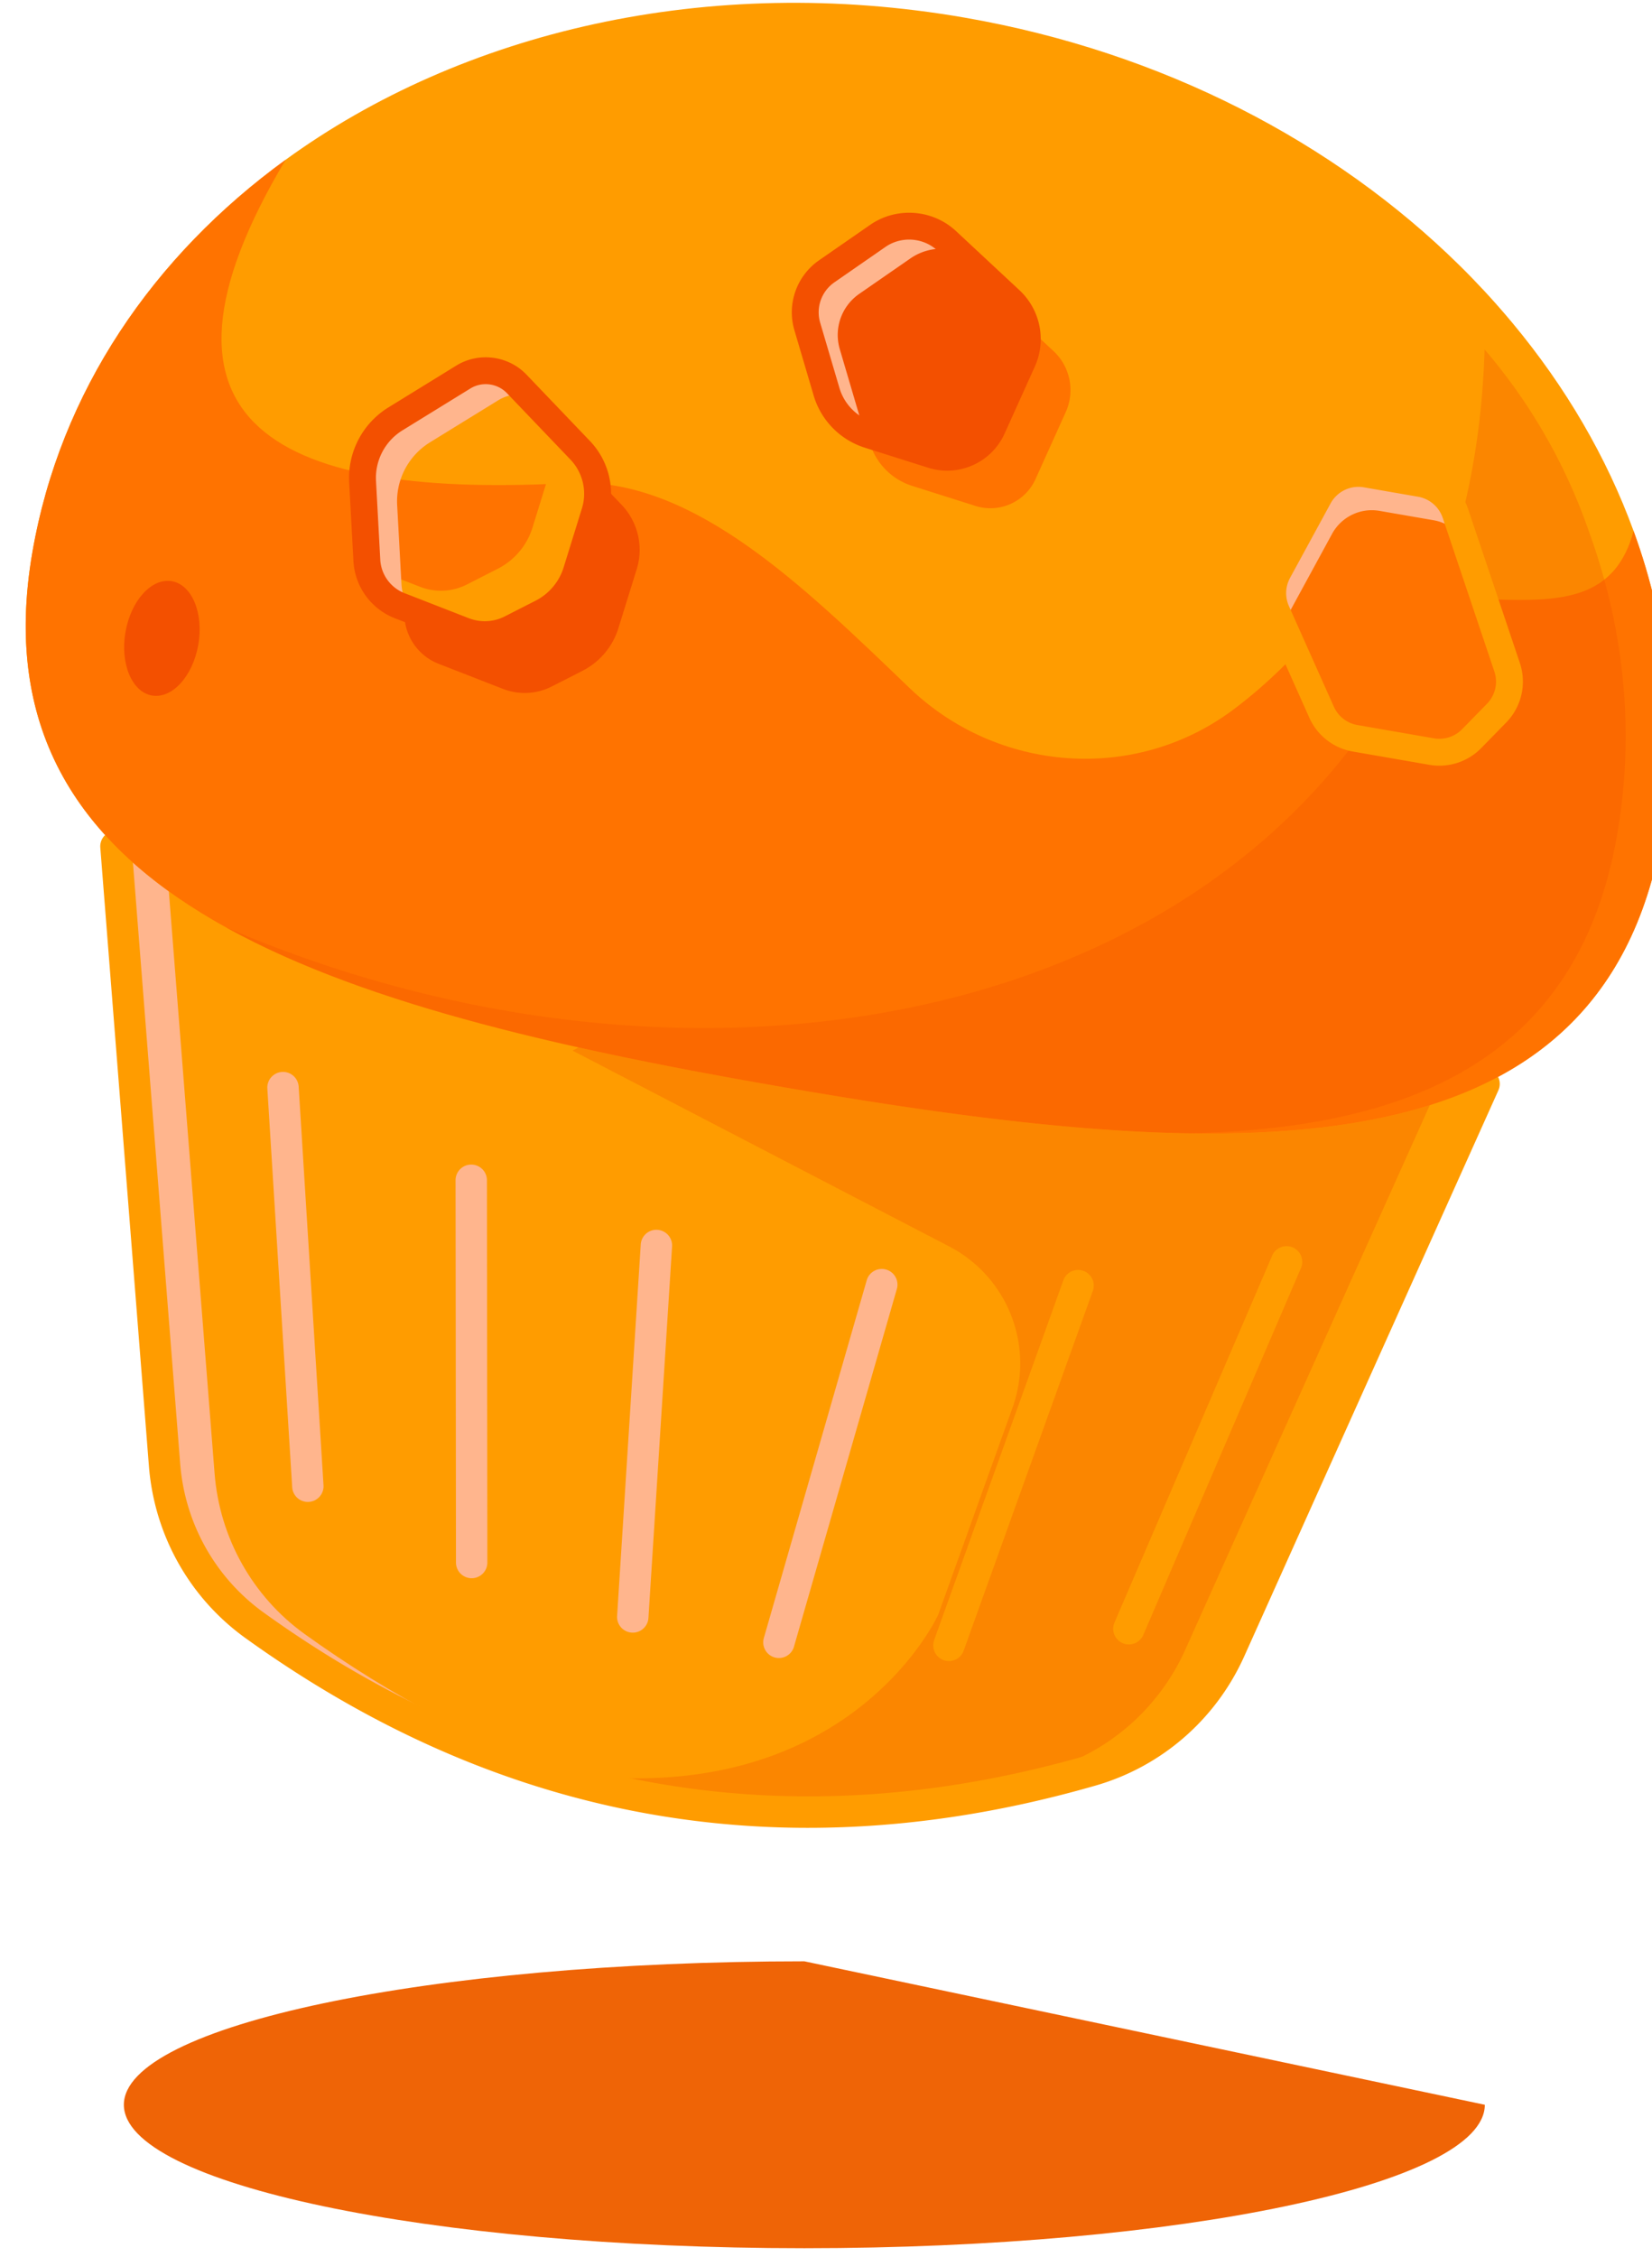 <svg version="1.1" id="Слой_1" xmlns="http://www.w3.org/2000/svg" x="0" y="0" viewBox="0 0 585 799" xml:space="preserve"><style>.st263{fill:#f35000}.st268{fill:#ff9c00}.st270{fill:#ffb58d}.st271{opacity:.3}.st272{fill:#ff7300}</style><path d="M525.8 745.21c0 28.05-107.89 50.79-240.97 50.79S43.86 773.26 43.86 745.21s107.89-50.79 240.97-50.79" fill="#ef6406"/><path class="st268" d="M525.55 383.76L435.57 584.1c-9.32 20.76-27.25 36.44-49.11 42.75-70.5 20.29-137.4 19.81-200.7-1.49l-.05-.01c-32.85-11.05-64.72-27.69-95.62-49.94-18.46-13.3-30.05-34.11-31.83-56.8l-17.2-218.93 484.49 84.08z"/><path d="M285.82 642.46c-34.47 0-67.98-5.44-100.31-16.31-32.82-11.03-65.06-27.87-95.89-50.06-18.63-13.43-30.36-34.35-32.17-57.4l-17.29-220 1.04.18 485.53 84.26-.43.97-89.97 200.34c-9.47 21.09-27.56 36.84-49.63 43.21-34.34 9.87-68.04 14.81-100.88 14.81zM41.96 300.67l17.13 217.88c1.77 22.56 13.25 43.05 31.49 56.2 30.69 22.09 62.79 38.86 95.4 49.83 62.86 21.14 130.22 21.64 200.26 1.48 21.6-6.23 39.31-21.65 48.59-42.3l89.54-199.37-482.41-83.72z" fill="#130077"/><path class="st270" d="M241.16 638.56c-18.75-2.67-37.22-7.07-55.4-13.19l-.05-.01c-32.85-11.05-64.72-27.69-95.62-49.94-18.46-13.3-30.05-34.11-31.83-56.8l-17.2-218.94 17.72 3.07L75.99 521.7c1.78 22.68 13.38 43.5 31.83 56.8 30.9 22.24 62.78 38.89 95.62 49.94l.05.01c12.41 4.18 24.97 7.55 37.67 10.11z"/><g class="st271"><path class="st263" d="M277.67 641.61c30.25-.72 61.22-5.63 92.93-14.75 21.86-6.31 39.79-21.99 49.11-42.75l89.97-200.34-247.42-42.94-59.51 31.15 133.37 69.33c20.73 10.78 30.3 35.2 22.4 57.19l-26.28 73.2s-34.54 76.51-146.46 53.68c31.87 10.72 64.66 16.16 98.36 16.33-2.17-.02-4.32-.05-6.47-.1zm116.98-67.12l55.84-129.92a5.546 5.546 0 017.29-2.91c2.82 1.21 4.12 4.48 2.92 7.3l-55.84 129.91c-1.03 2.41-3.58 3.71-6.05 3.28-.42-.07-.84-.19-1.26-.38-2.81-1.2-4.11-4.47-2.9-7.28zm-63.85 6.18l45.75-127.37c1.03-2.88 4.21-4.38 7.1-3.34 2.88 1.03 4.39 4.23 3.34 7.1l-45.74 127.38a5.572 5.572 0 01-7.1 3.36 5.585 5.585 0 01-3.35-7.13z"/></g><path class="st268" d="M286.17 647.16c-70.4 0-137.12-22.46-199.32-67.23-19.77-14.25-32.2-36.44-34.12-60.87L35.52 300.12a5.548 5.548 0 015.1-5.97c3.05-.22 5.73 2.04 5.97 5.1L63.8 518.19c1.66 21.17 12.43 40.39 29.54 52.73 88.58 63.77 186.69 80.8 291.58 50.6 20.26-5.85 36.88-20.31 45.58-39.69l89.97-200.34a5.547 5.547 0 017.34-2.79 5.547 5.547 0 012.79 7.34l-89.97 200.34c-10.04 22.36-29.23 39.06-52.64 45.81-34.67 9.99-68.66 14.97-101.82 14.97z"/><path class="st268" d="M588.52 295.56c-21.44 123.54-153.32 116.76-312.67 89.1-77.39-13.43-147.03-29.32-195.72-56.26-.02 0-.04-.02-.06-.04C28.53 299.84.46 258.94 11.48 195.42 21.33 138.68 54.2 90.7 101.11 56.59 163.44 11.26 250.59-9.55 341.53 6.23c70.37 12.21 131.23 44.3 175.27 87.7 3.03 2.97 5.96 6.01 8.83 9.09 3.47 3.74 6.82 7.56 10.05 11.44 18.73 22.52 33.26 47.35 42.81 73.57l.01.02c12.45 34.2 16.4 70.76 10.02 107.51z"/><path class="st272" d="M588.52 295.56c-21.44 123.54-153.32 116.76-312.67 89.1-159.35-27.65-285.8-65.7-264.36-189.24C21.33 138.68 54.2 90.7 101.11 56.59h.02c-56.21 94.27-2.76 120.53 103.09 114.29 42.12-.55 79.65 35.99 117.79 72.65 31.16 29.94 79.6 33.74 114.32 8.02 10.31-7.63 20.42-17.21 30.3-28.68 43.37-27.11 99.53 10.73 111.85-34.83l.01.02c12.46 34.19 16.41 70.75 10.03 107.5z"/><g class="st271"><path class="st263" d="M572.65 295.56c6.38-36.75 2.43-73.31-10.03-107.51l-.01-.02a199.126 199.126 0 00-17.96-38.18 199.673 199.673 0 00-18.94-26.12c-6.38 218.58-243.59 291.32-445.62 204.63-.02 0-.02 0-.03-.01 0 0 .03.02.09.05 48.69 26.94 118.33 42.83 195.72 56.26 51.95 9.02 100.98 15.81 144.22 16.59 81.09-1.49 138.98-27.45 152.56-105.69z"/></g><path class="st270" d="M108.06 531.69a5.55 5.55 0 01-4.59-5.13l-8.8-141.14a5.559 5.559 0 015.2-5.89c3.06-.19 5.7 2.14 5.89 5.2l8.8 141.14c.19 3.06-2.14 5.7-5.2 5.89-.45.03-.88.01-1.3-.07zm58.01 27.01a5.556 5.556 0 01-4.6-5.47l-.15-135.34c0-3.07 2.48-5.56 5.55-5.56s5.56 2.48 5.56 5.55l.15 135.34c0 3.07-2.48 5.56-5.55 5.56-.32.01-.65-.02-.96-.08zm57.05 19.27a5.561 5.561 0 01-4.59-5.83l8.37-131.52a5.547 5.547 0 015.9-5.19c3.05.2 5.39 2.83 5.19 5.9l-8.37 131.52a5.547 5.547 0 01-5.9 5.19c-.2-.01-.4-.03-.6-.07zm51.76 8.99c-.2-.03-.4-.08-.59-.14a5.55 5.55 0 01-3.8-6.87l36.43-126.65a5.55 5.55 0 1110.67 3.07l-36.43 126.65c-.79 2.75-3.52 4.41-6.28 3.94z"/><path class="st263" d="M224.72 201.25l-6.5 20.93a24.5 24.5 0 01-12.26 14.58L195 242.35a20.351 20.351 0 01-16.61.82l-22.78-8.88a18.2 18.2 0 01-11.6-16.03l-.16-2.91 20.46 7.98a20.234 20.234 0 0016.59-.83l10.96-5.59a24.58 24.58 0 0012.28-14.57l6.48-20.93c1.1-3.58 1.27-7.32.58-10.87l8.34 8.73c5.6 5.85 7.57 14.26 5.18 21.98z"/><path class="st263" d="M185.79 245.35c-2.6 0-5.2-.48-7.68-1.44l-22.78-8.88c-6.96-2.7-11.71-9.27-12.11-16.73l-.22-4.14 21.6 8.43a19.455 19.455 0 0015.94-.79l10.96-5.59c5.66-2.89 9.99-8.03 11.88-14.1l6.48-20.93c1.04-3.38 1.24-7 .56-10.48l-.51-2.65 10.21 10.68a23.106 23.106 0 015.36 22.77l-6.5 20.93c-2 6.48-6.61 11.96-12.66 15.05l-10.96 5.59a21.196 21.196 0 01-9.57 2.28zm-41.07-28.82l.09 1.68c.37 6.84 4.72 12.86 11.1 15.33l22.78 8.88a19.57 19.57 0 0015.96-.79l10.96-5.59c5.66-2.89 9.99-8.03 11.86-14.1l6.5-20.93c2.3-7.44.39-15.57-4.99-21.2l-6.65-6.96c.25 2.96-.07 5.95-.94 8.78l-6.48 20.93c-2.02 6.48-6.64 11.96-12.67 15.05l-10.96 5.59a21.051 21.051 0 01-17.24.86l-19.32-7.53z"/><path class="st268" d="M210.62 181.41l-6.48 20.93a24.552 24.552 0 01-12.28 14.57l-10.96 5.59c-5.16 2.63-11.21 2.94-16.59.83l-22.8-8.89a18.176 18.176 0 01-11.36-13.92l18.59 7.24c5.4 2.11 11.45 1.81 16.61-.82l10.96-5.59a24.49 24.49 0 0012.26-14.56l6.49-20.94c2.4-7.72.42-16.13-5.16-21.97l-9.87-10.33c1.06.65 2.07 1.45 2.97 2.4l22.45 23.5c5.59 5.83 7.56 14.24 5.17 21.96z"/><path class="st270" d="M140.64 178.83l1.52 27.89c.18 3.35 1.27 6.5 3.06 9.17l-3.71-1.45a18.222 18.222 0 01-11.61-16.01l-1.52-27.89a24.5 24.5 0 0111.64-22.22l24.03-14.81c6.1-3.76 13.99-2.74 18.94 2.43l3.62 3.8c-3.48-.56-7.14.11-10.31 2.06l-24.03 14.81a24.544 24.544 0 00-11.63 22.22z"/><path class="st263" d="M310.84 83.52l-18.07 12.53a17.694 17.694 0 00-6.89 19.56l6.8 23.05a22.842 22.842 0 0015.02 15.32l22.42 7.09c8.48 2.68 17.62-1.4 21.28-9.51l10.7-23.71a18.903 18.903 0 00-4.35-21.62l-22.48-20.94c-6.72-6.27-16.89-7-24.43-1.77z"/><path class="st263" d="M335.41 162.68c-1.84 0-3.7-.28-5.53-.86l-22.42-7.09a23.625 23.625 0 01-15.55-15.85l-6.8-23.05c-2.26-7.67.63-15.88 7.2-20.44l18.07-12.53c7.79-5.4 18.48-4.63 25.41 1.83l22.48 20.94a19.698 19.698 0 014.53 22.53l-10.7 23.71c-3.01 6.73-9.66 10.81-16.69 10.81zm-24.12-78.51L293.22 96.7a16.866 16.866 0 00-6.58 18.68l6.8 23.05c2.08 7.04 7.5 12.57 14.5 14.79l22.42 7.09c8.09 2.55 16.82-1.34 20.31-9.08l10.7-23.71c3.2-7.09 1.52-15.41-4.17-20.71l-22.48-20.94c-6.39-5.97-16.24-6.68-23.43-1.7z"/><path class="st272" d="M377.4 145.9l-10.7 23.71c-3.65 8.11-12.8 12.2-21.27 9.52l-22.42-7.1a22.856 22.856 0 01-15.03-15.32l-.87-2.95c.2.08.39.15.59.22l22.42 7.1c8.48 2.68 17.62-1.4 21.27-9.52l10.7-23.71c1.86-4.14 2.14-8.7.98-12.86l9.98 9.3c5.94 5.52 7.68 14.22 4.35 21.61z"/><path class="st270" d="M339.15 88.91a19.46 19.46 0 00-16.81 2.62l-18.07 12.52c-6.28 4.35-9.05 12.23-6.89 19.57l6.79 23.04c.8 2.72 2.08 5.19 3.74 7.38l-.21-.07a22.856 22.856 0 01-15.03-15.32l-6.79-23.05c-2.16-7.32.61-15.2 6.89-19.55l18.08-12.54c7.54-5.22 17.71-4.48 24.42 1.77l3.88 3.63z"/><path class="st272" d="M466.99 175.97l-14.36 26.37c-2.39 4.39-2.6 9.64-.56 14.2l15.91 35.61c2.18 4.87 6.63 8.34 11.89 9.25l27.07 4.7c5.2.9 10.51-.81 14.2-4.59l8.8-9c4.21-4.3 5.65-10.6 3.73-16.31l-18.27-54.36a15.993 15.993 0 00-12.45-10.68l-19.15-3.32a16.04 16.04 0 00-16.81 8.13z"/><path d="M509.69 267.13c-.96 0-1.92-.08-2.88-.25l-27.07-4.7a16.795 16.795 0 01-12.48-9.71l-15.91-35.61c-2.12-4.76-1.91-10.33.59-14.9l14.36-26.37a16.81 16.81 0 0117.65-8.53l19.15 3.32a16.81 16.81 0 0113.07 11.21l18.27 54.35c2.02 6.02.52 12.58-3.92 17.12l-8.8 9c-3.2 3.27-7.54 5.07-12.03 5.07zm-42-90.78l-14.36 26.37c-2.26 4.14-2.45 9.19-.53 13.5l15.91 35.61c2.07 4.64 6.3 7.93 11.3 8.79l27.07 4.7c4.95.85 9.99-.77 13.5-4.36l8.8-9a15.17 15.17 0 003.55-15.5l-18.27-54.35a15.22 15.22 0 00-11.83-10.16l-19.15-3.32a15.263 15.263 0 00-15.99 7.72z" fill="#6e0000"/><path class="st270" d="M518.78 191.91a16.054 16.054 0 00-11.1-7.71l-19.16-3.32c-6.77-1.18-13.52 2.1-16.81 8.13l-14.35 26.36a15.813 15.813 0 00-1.91 8.69l-3.37-7.53c-2.04-4.56-1.84-9.81.55-14.19L467 175.98c3.29-6.03 10.04-9.31 16.81-8.13l19.14 3.32c5.8 1.01 10.58 5.11 12.45 10.68l3.38 10.06z"/><path class="st263" d="M171.68 229.47c-3.08 0-6.17-.57-9.1-1.71l-22.79-8.88c-8.4-3.27-14.14-11.2-14.63-20.2l-1.51-27.89a29.293 29.293 0 0113.88-26.53l24.03-14.81c7.96-4.91 18.43-3.56 24.89 3.2l22.46 23.49a27.056 27.056 0 016.28 26.67l-6.49 20.94c-2.32 7.49-7.66 13.83-14.65 17.4l-10.96 5.59a25.287 25.287 0 01-11.41 2.73zm-5.13-91.91l-24.03 14.81a19.78 19.78 0 00-9.37 17.9l1.51 27.89c.29 5.28 3.65 9.93 8.58 11.85l22.79 8.88c4.13 1.6 8.76 1.37 12.71-.64l10.96-5.59c4.71-2.4 8.31-6.68 9.88-11.73l6.49-20.93c1.88-6.06.32-12.68-4.06-17.27l-22.46-23.49c-3.37-3.54-8.84-4.25-13-1.68zm168.86 29.09c-2.23 0-4.5-.34-6.72-1.04l-22.41-7.09a27.578 27.578 0 01-18.16-18.51l-6.8-23.05c-2.75-9.31.77-19.29 8.75-24.82l18.07-12.53c9.31-6.45 22.09-5.53 30.38 2.19L361 102.74c7.43 6.93 9.62 17.8 5.44 27.07l-10.7 23.71c-3.69 8.17-11.77 13.13-20.33 13.13zm-21.86-79.22l-18.07 12.53c-4.6 3.19-6.62 8.93-5.04 14.3l6.8 23.05a18.06 18.06 0 0011.89 12.13l22.41 7.09c6.17 1.95 12.84-1.02 15.5-6.93l10.7-23.71a14.15 14.15 0 00-3.25-16.18l-22.48-20.94c-5.03-4.7-12.8-5.26-18.46-1.34z"/><path class="st268" d="M509.69 271.1c-1.18 0-2.37-.1-3.56-.31l-27.07-4.7a20.72 20.72 0 01-15.42-12l-15.91-35.61c-2.63-5.88-2.36-12.77.72-18.42l14.36-26.37a20.78 20.78 0 0121.81-10.54l19.15 3.32a20.77 20.77 0 0116.15 13.86l18.27 54.35c2.5 7.44.64 15.54-4.84 21.16l-8.8 9a20.747 20.747 0 01-14.86 6.26zm-38.51-92.85l-14.36 26.37a11.3 11.3 0 00-.39 9.98l15.91 35.61c1.53 3.43 4.66 5.86 8.36 6.5l27.07 4.7c3.65.63 7.38-.57 9.98-3.22l8.8-9c2.97-3.04 3.98-7.43 2.62-11.46l-18.27-54.35c-1.32-3.92-4.67-6.8-8.75-7.51L483 172.55c-4.76-.85-9.51 1.46-11.82 5.7z"/><ellipse transform="rotate(-80.154 57.322 226.012)" class="st263" cx="57.32" cy="226.02" rx="20.54" ry="13.09"/></svg>